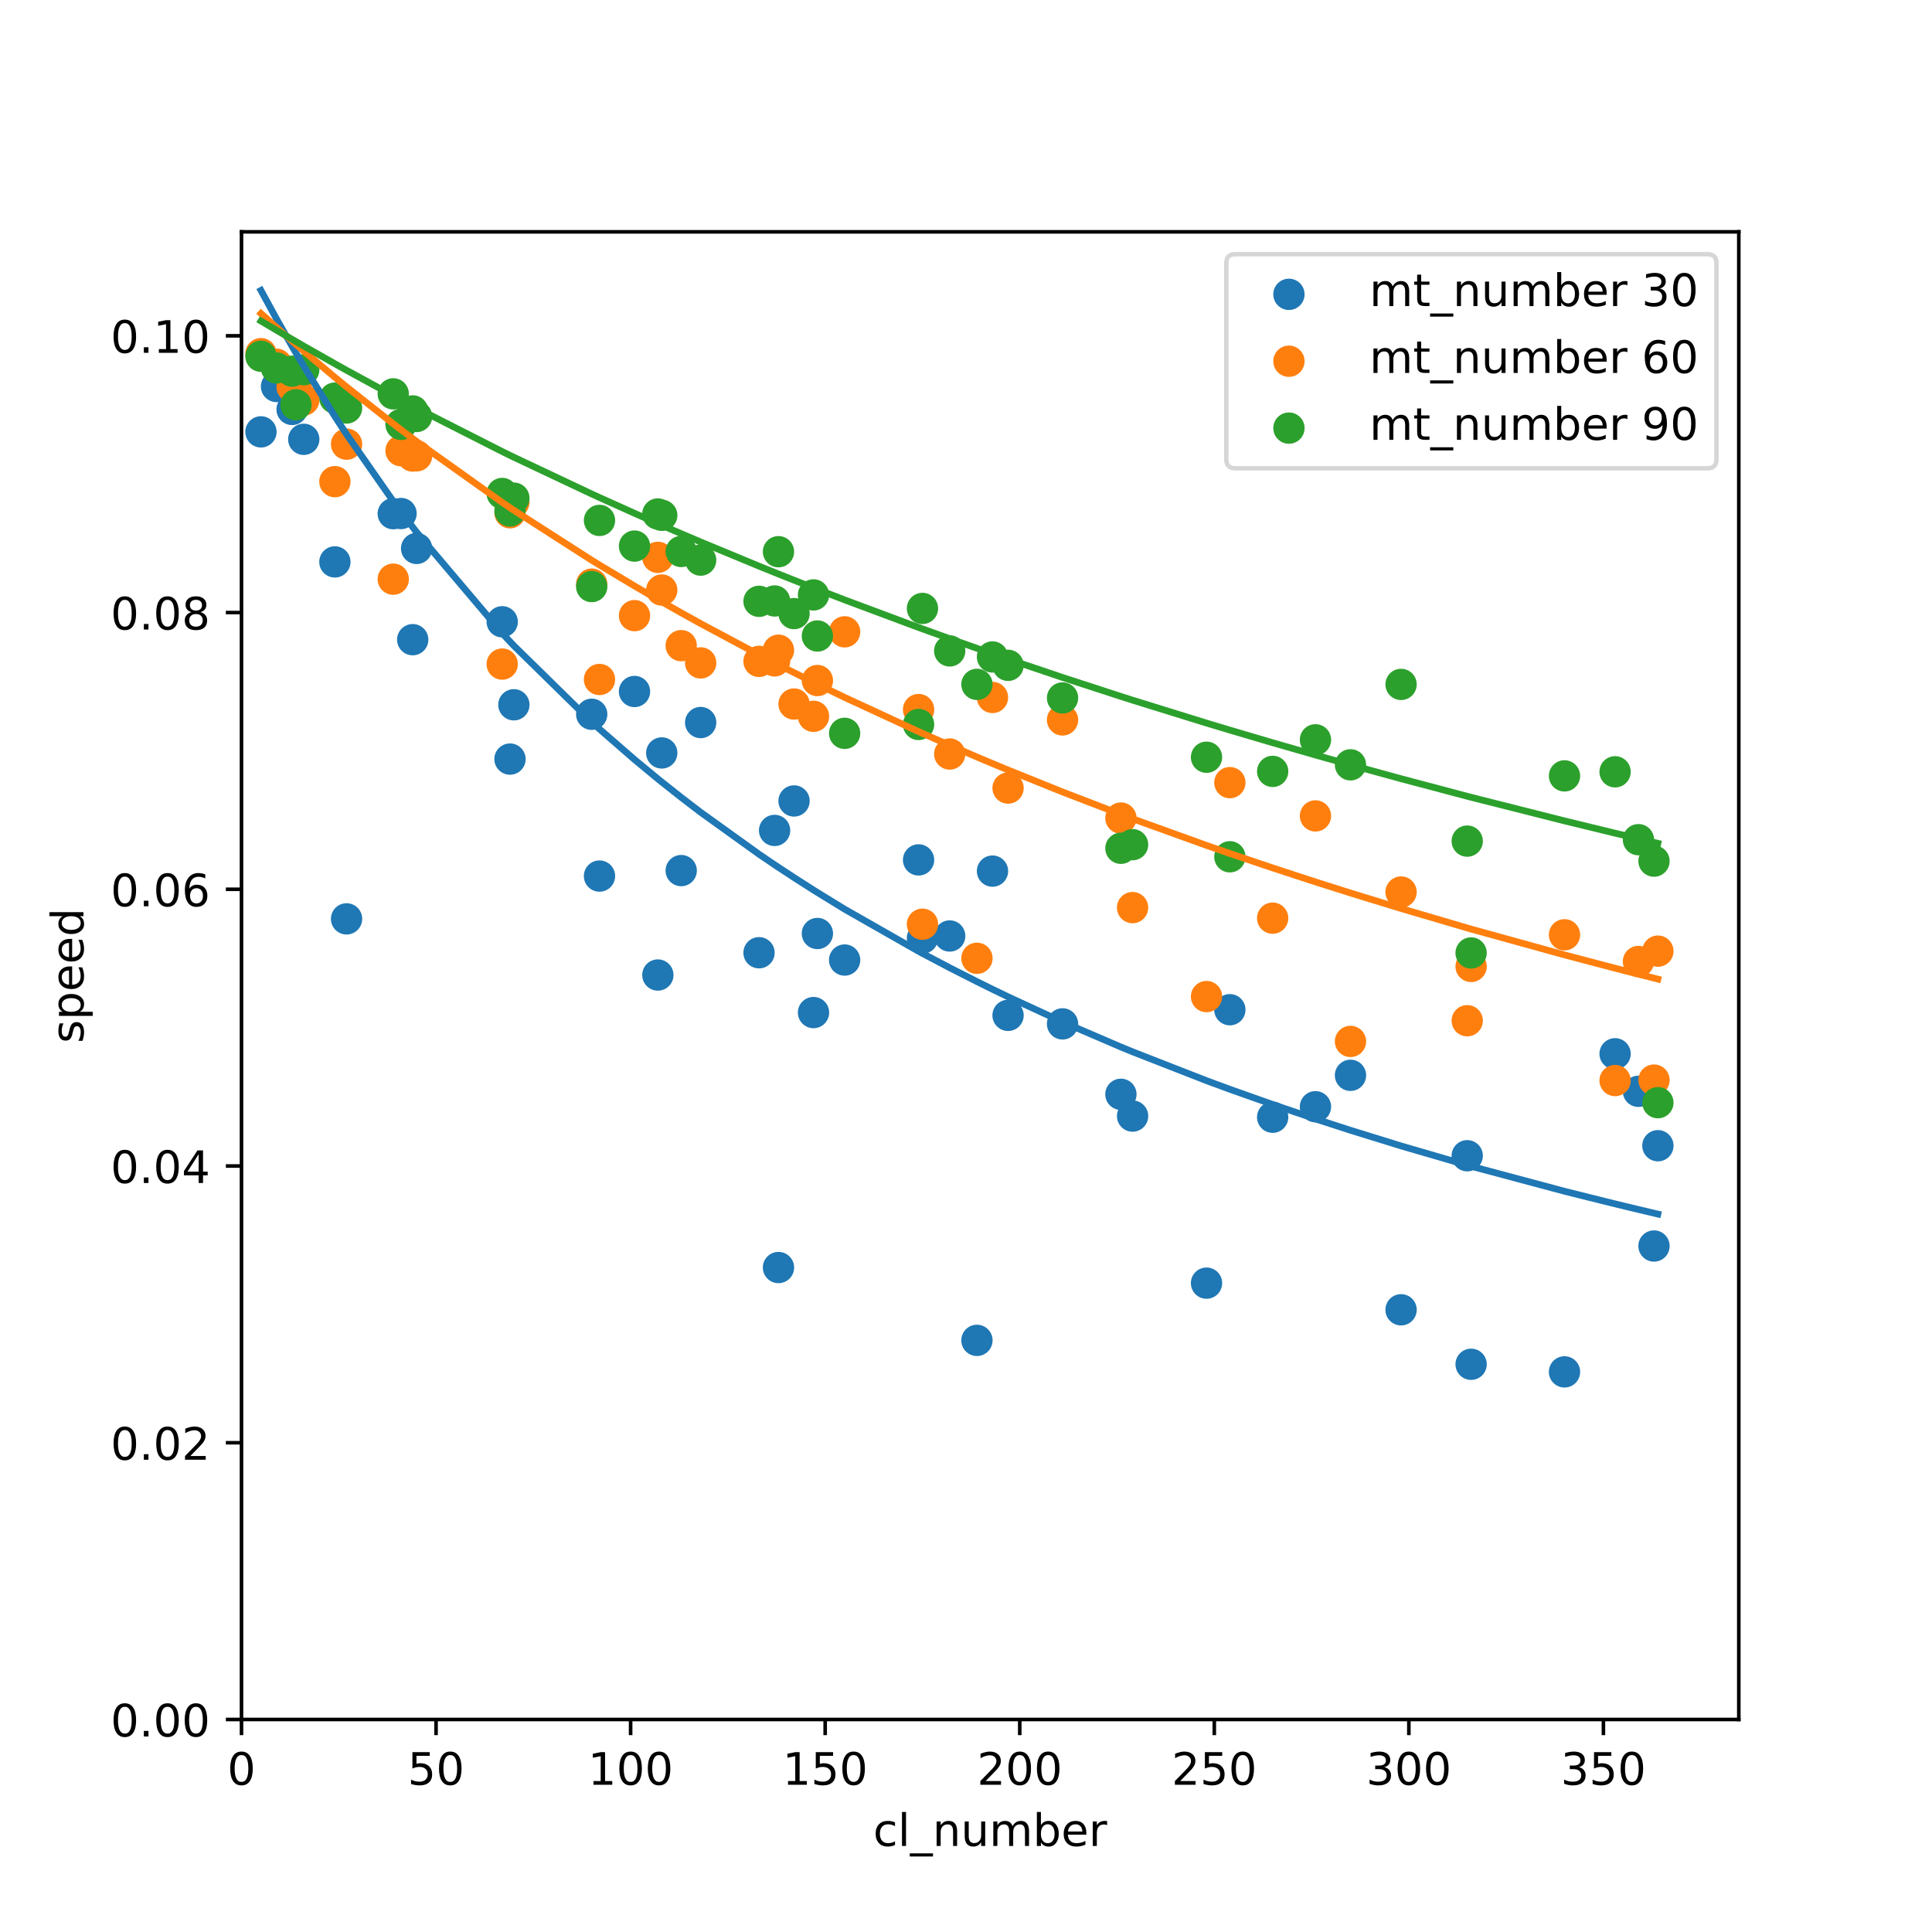 <?xml version="1.0" encoding="utf-8" standalone="no"?>
<!DOCTYPE svg PUBLIC "-//W3C//DTD SVG 1.1//EN"
  "http://www.w3.org/Graphics/SVG/1.1/DTD/svg11.dtd">
<!-- Created with matplotlib (http://matplotlib.org/) -->
<svg height="432pt" version="1.1" viewBox="0 0 432 432" width="432pt" xmlns="http://www.w3.org/2000/svg" xmlns:xlink="http://www.w3.org/1999/xlink">
 <defs>
  <style type="text/css">
*{stroke-linecap:butt;stroke-linejoin:round;}
  </style>
 </defs>
 <g id="figure_1">
  <g id="patch_1">
   <path d="M 0 432 
L 432 432 
L 432 0 
L 0 0 
z
" style="fill:#ffffff;"/>
  </g>
  <g id="axes_1">
   <g id="patch_2">
    <path d="M 54 384.48 
L 388.8 384.48 
L 388.8 51.84 
L 54 51.84 
z
" style="fill:#ffffff;"/>
   </g>
   <g id="PathCollection_1">
    <defs>
     <path d="M 0 3 
C 0.796 3 1.559 2.684 2.121 2.121 
C 2.684 1.559 3 0.796 3 0 
C 3 -0.796 2.684 -1.559 2.121 -2.121 
C 1.559 -2.684 0.796 -3 0 -3 
C -0.796 -3 -1.559 -2.684 -2.121 -2.121 
C -2.684 -1.559 -3 -0.796 -3 0 
C -3 0.796 -2.684 1.559 -2.121 2.121 
C -1.559 2.684 -0.796 3 0 3 
z
" id="md5ca9861d7" style="stroke:#1f77b4;"/>
    </defs>
    <g clip-path="url(#pff0550342a)">
     <use style="fill:#1f77b4;stroke:#1f77b4;" x="328.075" xlink:href="#md5ca9861d7" y="258.427"/>
     <use style="fill:#1f77b4;stroke:#1f77b4;" x="361.138" xlink:href="#md5ca9861d7" y="235.63"/>
     <use style="fill:#1f77b4;stroke:#1f77b4;" x="141.878" xlink:href="#md5ca9861d7" y="154.619"/>
     <use style="fill:#1f77b4;stroke:#1f77b4;" x="225.406" xlink:href="#md5ca9861d7" y="227.038"/>
     <use style="fill:#1f77b4;stroke:#1f77b4;" x="65.311" xlink:href="#md5ca9861d7" y="91.55"/>
     <use style="fill:#1f77b4;stroke:#1f77b4;" x="87.933" xlink:href="#md5ca9861d7" y="114.861"/>
     <use style="fill:#1f77b4;stroke:#1f77b4;" x="147.099" xlink:href="#md5ca9861d7" y="218.018"/>
     <use style="fill:#1f77b4;stroke:#1f77b4;" x="66.181" xlink:href="#md5ca9861d7" y="89.267"/>
     <use style="fill:#1f77b4;stroke:#1f77b4;" x="349.827" xlink:href="#md5ca9861d7" y="306.756"/>
     <use style="fill:#1f77b4;stroke:#1f77b4;" x="269.78" xlink:href="#md5ca9861d7" y="286.913"/>
     <use style="fill:#1f77b4;stroke:#1f77b4;" x="218.445" xlink:href="#md5ca9861d7" y="299.71"/>
     <use style="fill:#1f77b4;stroke:#1f77b4;" x="206.264" xlink:href="#md5ca9861d7" y="209.767"/>
     <use style="fill:#1f77b4;stroke:#1f77b4;" x="156.669" xlink:href="#md5ca9861d7" y="161.561"/>
     <use style="fill:#1f77b4;stroke:#1f77b4;" x="112.295" xlink:href="#md5ca9861d7" y="139.03"/>
     <use style="fill:#1f77b4;stroke:#1f77b4;" x="114.036" xlink:href="#md5ca9861d7" y="169.735"/>
     <use style="fill:#1f77b4;stroke:#1f77b4;" x="301.973" xlink:href="#md5ca9861d7" y="240.445"/>
     <use style="fill:#1f77b4;stroke:#1f77b4;" x="61.831" xlink:href="#md5ca9861d7" y="86.421"/>
     <use style="fill:#1f77b4;stroke:#1f77b4;" x="328.945" xlink:href="#md5ca9861d7" y="305.057"/>
     <use style="fill:#1f77b4;stroke:#1f77b4;" x="134.047" xlink:href="#md5ca9861d7" y="195.891"/>
     <use style="fill:#1f77b4;stroke:#1f77b4;" x="275" xlink:href="#md5ca9861d7" y="225.774"/>
     <use style="fill:#1f77b4;stroke:#1f77b4;" x="369.839" xlink:href="#md5ca9861d7" y="278.612"/>
     <use style="fill:#1f77b4;stroke:#1f77b4;" x="169.721" xlink:href="#md5ca9861d7" y="213.036"/>
     <use style="fill:#1f77b4;stroke:#1f77b4;" x="89.673" xlink:href="#md5ca9861d7" y="114.827"/>
     <use style="fill:#1f77b4;stroke:#1f77b4;" x="284.571" xlink:href="#md5ca9861d7" y="249.814"/>
     <use style="fill:#1f77b4;stroke:#1f77b4;" x="114.906" xlink:href="#md5ca9861d7" y="157.593"/>
     <use style="fill:#1f77b4;stroke:#1f77b4;" x="250.638" xlink:href="#md5ca9861d7" y="244.688"/>
     <use style="fill:#1f77b4;stroke:#1f77b4;" x="77.492" xlink:href="#md5ca9861d7" y="205.462"/>
     <use style="fill:#1f77b4;stroke:#1f77b4;" x="370.709" xlink:href="#md5ca9861d7" y="256.185"/>
     <use style="fill:#1f77b4;stroke:#1f77b4;" x="221.925" xlink:href="#md5ca9861d7" y="194.783"/>
     <use style="fill:#1f77b4;stroke:#1f77b4;" x="181.902" xlink:href="#md5ca9861d7" y="226.414"/>
     <use style="fill:#1f77b4;stroke:#1f77b4;" x="74.882" xlink:href="#md5ca9861d7" y="125.643"/>
     <use style="fill:#1f77b4;stroke:#1f77b4;" x="188.862" xlink:href="#md5ca9861d7" y="214.668"/>
     <use style="fill:#1f77b4;stroke:#1f77b4;" x="132.307" xlink:href="#md5ca9861d7" y="159.713"/>
     <use style="fill:#1f77b4;stroke:#1f77b4;" x="177.551" xlink:href="#md5ca9861d7" y="179.096"/>
     <use style="fill:#1f77b4;stroke:#1f77b4;" x="212.355" xlink:href="#md5ca9861d7" y="209.29"/>
     <use style="fill:#1f77b4;stroke:#1f77b4;" x="182.772" xlink:href="#md5ca9861d7" y="208.734"/>
     <use style="fill:#1f77b4;stroke:#1f77b4;" x="174.071" xlink:href="#md5ca9861d7" y="283.425"/>
     <use style="fill:#1f77b4;stroke:#1f77b4;" x="313.284" xlink:href="#md5ca9861d7" y="292.873"/>
     <use style="fill:#1f77b4;stroke:#1f77b4;" x="58.35" xlink:href="#md5ca9861d7" y="96.567"/>
     <use style="fill:#1f77b4;stroke:#1f77b4;" x="173.201" xlink:href="#md5ca9861d7" y="185.686"/>
     <use style="fill:#1f77b4;stroke:#1f77b4;" x="93.154" xlink:href="#md5ca9861d7" y="122.628"/>
     <use style="fill:#1f77b4;stroke:#1f77b4;" x="67.921" xlink:href="#md5ca9861d7" y="98.233"/>
     <use style="fill:#1f77b4;stroke:#1f77b4;" x="205.394" xlink:href="#md5ca9861d7" y="192.277"/>
     <use style="fill:#1f77b4;stroke:#1f77b4;" x="237.587" xlink:href="#md5ca9861d7" y="228.944"/>
     <use style="fill:#1f77b4;stroke:#1f77b4;" x="294.142" xlink:href="#md5ca9861d7" y="247.471"/>
     <use style="fill:#1f77b4;stroke:#1f77b4;" x="253.248" xlink:href="#md5ca9861d7" y="249.56"/>
     <use style="fill:#1f77b4;stroke:#1f77b4;" x="92.284" xlink:href="#md5ca9861d7" y="143.033"/>
     <use style="fill:#1f77b4;stroke:#1f77b4;" x="366.359" xlink:href="#md5ca9861d7" y="244.022"/>
     <use style="fill:#1f77b4;stroke:#1f77b4;" x="152.319" xlink:href="#md5ca9861d7" y="194.667"/>
     <use style="fill:#1f77b4;stroke:#1f77b4;" x="147.969" xlink:href="#md5ca9861d7" y="168.36"/>
    </g>
   </g>
   <g id="PathCollection_2">
    <defs>
     <path d="M 0 3 
C 0.796 3 1.559 2.684 2.121 2.121 
C 2.684 1.559 3 0.796 3 0 
C 3 -0.796 2.684 -1.559 2.121 -2.121 
C 1.559 -2.684 0.796 -3 0 -3 
C -0.796 -3 -1.559 -2.684 -2.121 -2.121 
C -2.684 -1.559 -3 -0.796 -3 0 
C -3 0.796 -2.684 1.559 -2.121 2.121 
C -1.559 2.684 -0.796 3 0 3 
z
" id="m1191670ce3" style="stroke:#ff7f0e;"/>
    </defs>
    <g clip-path="url(#pff0550342a)">
     <use style="fill:#ff7f0e;stroke:#ff7f0e;" x="328.075" xlink:href="#m1191670ce3" y="228.238"/>
     <use style="fill:#ff7f0e;stroke:#ff7f0e;" x="361.138" xlink:href="#m1191670ce3" y="241.61"/>
     <use style="fill:#ff7f0e;stroke:#ff7f0e;" x="141.878" xlink:href="#m1191670ce3" y="137.659"/>
     <use style="fill:#ff7f0e;stroke:#ff7f0e;" x="225.406" xlink:href="#m1191670ce3" y="176.21"/>
     <use style="fill:#ff7f0e;stroke:#ff7f0e;" x="65.311" xlink:href="#m1191670ce3" y="86.499"/>
     <use style="fill:#ff7f0e;stroke:#ff7f0e;" x="87.933" xlink:href="#m1191670ce3" y="129.502"/>
     <use style="fill:#ff7f0e;stroke:#ff7f0e;" x="147.099" xlink:href="#m1191670ce3" y="124.627"/>
     <use style="fill:#ff7f0e;stroke:#ff7f0e;" x="66.181" xlink:href="#m1191670ce3" y="86.067"/>
     <use style="fill:#ff7f0e;stroke:#ff7f0e;" x="349.827" xlink:href="#m1191670ce3" y="209.023"/>
     <use style="fill:#ff7f0e;stroke:#ff7f0e;" x="269.78" xlink:href="#m1191670ce3" y="222.836"/>
     <use style="fill:#ff7f0e;stroke:#ff7f0e;" x="218.445" xlink:href="#m1191670ce3" y="214.277"/>
     <use style="fill:#ff7f0e;stroke:#ff7f0e;" x="206.264" xlink:href="#m1191670ce3" y="206.659"/>
     <use style="fill:#ff7f0e;stroke:#ff7f0e;" x="156.669" xlink:href="#m1191670ce3" y="148.226"/>
     <use style="fill:#ff7f0e;stroke:#ff7f0e;" x="112.295" xlink:href="#m1191670ce3" y="148.492"/>
     <use style="fill:#ff7f0e;stroke:#ff7f0e;" x="114.036" xlink:href="#m1191670ce3" y="114.654"/>
     <use style="fill:#ff7f0e;stroke:#ff7f0e;" x="301.973" xlink:href="#m1191670ce3" y="232.867"/>
     <use style="fill:#ff7f0e;stroke:#ff7f0e;" x="61.831" xlink:href="#m1191670ce3" y="81.445"/>
     <use style="fill:#ff7f0e;stroke:#ff7f0e;" x="328.945" xlink:href="#m1191670ce3" y="216.098"/>
     <use style="fill:#ff7f0e;stroke:#ff7f0e;" x="134.047" xlink:href="#m1191670ce3" y="151.934"/>
     <use style="fill:#ff7f0e;stroke:#ff7f0e;" x="275" xlink:href="#m1191670ce3" y="175.001"/>
     <use style="fill:#ff7f0e;stroke:#ff7f0e;" x="369.839" xlink:href="#m1191670ce3" y="241.51"/>
     <use style="fill:#ff7f0e;stroke:#ff7f0e;" x="169.721" xlink:href="#m1191670ce3" y="147.884"/>
     <use style="fill:#ff7f0e;stroke:#ff7f0e;" x="89.673" xlink:href="#m1191670ce3" y="100.781"/>
     <use style="fill:#ff7f0e;stroke:#ff7f0e;" x="284.571" xlink:href="#m1191670ce3" y="205.303"/>
     <use style="fill:#ff7f0e;stroke:#ff7f0e;" x="114.906" xlink:href="#m1191670ce3" y="112.289"/>
     <use style="fill:#ff7f0e;stroke:#ff7f0e;" x="250.638" xlink:href="#m1191670ce3" y="182.921"/>
     <use style="fill:#ff7f0e;stroke:#ff7f0e;" x="77.492" xlink:href="#m1191670ce3" y="99.313"/>
     <use style="fill:#ff7f0e;stroke:#ff7f0e;" x="370.709" xlink:href="#m1191670ce3" y="212.678"/>
     <use style="fill:#ff7f0e;stroke:#ff7f0e;" x="221.925" xlink:href="#m1191670ce3" y="155.952"/>
     <use style="fill:#ff7f0e;stroke:#ff7f0e;" x="181.902" xlink:href="#m1191670ce3" y="160.17"/>
     <use style="fill:#ff7f0e;stroke:#ff7f0e;" x="74.882" xlink:href="#m1191670ce3" y="107.695"/>
     <use style="fill:#ff7f0e;stroke:#ff7f0e;" x="188.862" xlink:href="#m1191670ce3" y="141.278"/>
     <use style="fill:#ff7f0e;stroke:#ff7f0e;" x="132.307" xlink:href="#m1191670ce3" y="130.609"/>
     <use style="fill:#ff7f0e;stroke:#ff7f0e;" x="177.551" xlink:href="#m1191670ce3" y="157.424"/>
     <use style="fill:#ff7f0e;stroke:#ff7f0e;" x="212.355" xlink:href="#m1191670ce3" y="168.599"/>
     <use style="fill:#ff7f0e;stroke:#ff7f0e;" x="182.772" xlink:href="#m1191670ce3" y="152.171"/>
     <use style="fill:#ff7f0e;stroke:#ff7f0e;" x="174.071" xlink:href="#m1191670ce3" y="145.386"/>
     <use style="fill:#ff7f0e;stroke:#ff7f0e;" x="313.284" xlink:href="#m1191670ce3" y="199.463"/>
     <use style="fill:#ff7f0e;stroke:#ff7f0e;" x="58.35" xlink:href="#m1191670ce3" y="79.081"/>
     <use style="fill:#ff7f0e;stroke:#ff7f0e;" x="173.201" xlink:href="#m1191670ce3" y="147.779"/>
     <use style="fill:#ff7f0e;stroke:#ff7f0e;" x="93.154" xlink:href="#m1191670ce3" y="101.923"/>
     <use style="fill:#ff7f0e;stroke:#ff7f0e;" x="67.921" xlink:href="#m1191670ce3" y="89.445"/>
     <use style="fill:#ff7f0e;stroke:#ff7f0e;" x="205.394" xlink:href="#m1191670ce3" y="158.659"/>
     <use style="fill:#ff7f0e;stroke:#ff7f0e;" x="237.587" xlink:href="#m1191670ce3" y="160.976"/>
     <use style="fill:#ff7f0e;stroke:#ff7f0e;" x="294.142" xlink:href="#m1191670ce3" y="182.438"/>
     <use style="fill:#ff7f0e;stroke:#ff7f0e;" x="253.248" xlink:href="#m1191670ce3" y="202.942"/>
     <use style="fill:#ff7f0e;stroke:#ff7f0e;" x="92.284" xlink:href="#m1191670ce3" y="101.971"/>
     <use style="fill:#ff7f0e;stroke:#ff7f0e;" x="366.359" xlink:href="#m1191670ce3" y="214.993"/>
     <use style="fill:#ff7f0e;stroke:#ff7f0e;" x="152.319" xlink:href="#m1191670ce3" y="144.368"/>
     <use style="fill:#ff7f0e;stroke:#ff7f0e;" x="147.969" xlink:href="#m1191670ce3" y="131.931"/>
    </g>
   </g>
   <g id="PathCollection_3">
    <defs>
     <path d="M 0 3 
C 0.796 3 1.559 2.684 2.121 2.121 
C 2.684 1.559 3 0.796 3 0 
C 3 -0.796 2.684 -1.559 2.121 -2.121 
C 1.559 -2.684 0.796 -3 0 -3 
C -0.796 -3 -1.559 -2.684 -2.121 -2.121 
C -2.684 -1.559 -3 -0.796 -3 0 
C -3 0.796 -2.684 1.559 -2.121 2.121 
C -1.559 2.684 -0.796 3 0 3 
z
" id="mf425726214" style="stroke:#2ca02c;"/>
    </defs>
    <g clip-path="url(#pff0550342a)">
     <use style="fill:#2ca02c;stroke:#2ca02c;" x="328.075" xlink:href="#mf425726214" y="188.075"/>
     <use style="fill:#2ca02c;stroke:#2ca02c;" x="361.138" xlink:href="#mf425726214" y="172.579"/>
     <use style="fill:#2ca02c;stroke:#2ca02c;" x="141.878" xlink:href="#mf425726214" y="122.103"/>
     <use style="fill:#2ca02c;stroke:#2ca02c;" x="225.406" xlink:href="#mf425726214" y="148.769"/>
     <use style="fill:#2ca02c;stroke:#2ca02c;" x="65.311" xlink:href="#mf425726214" y="82.999"/>
     <use style="fill:#2ca02c;stroke:#2ca02c;" x="87.933" xlink:href="#mf425726214" y="88.069"/>
     <use style="fill:#2ca02c;stroke:#2ca02c;" x="147.099" xlink:href="#mf425726214" y="114.926"/>
     <use style="fill:#2ca02c;stroke:#2ca02c;" x="66.181" xlink:href="#mf425726214" y="90.512"/>
     <use style="fill:#2ca02c;stroke:#2ca02c;" x="349.827" xlink:href="#mf425726214" y="173.489"/>
     <use style="fill:#2ca02c;stroke:#2ca02c;" x="269.78" xlink:href="#mf425726214" y="169.319"/>
     <use style="fill:#2ca02c;stroke:#2ca02c;" x="218.445" xlink:href="#mf425726214" y="153.026"/>
     <use style="fill:#2ca02c;stroke:#2ca02c;" x="206.264" xlink:href="#mf425726214" y="136.046"/>
     <use style="fill:#2ca02c;stroke:#2ca02c;" x="156.669" xlink:href="#mf425726214" y="125.238"/>
     <use style="fill:#2ca02c;stroke:#2ca02c;" x="112.295" xlink:href="#mf425726214" y="110.34"/>
     <use style="fill:#2ca02c;stroke:#2ca02c;" x="114.036" xlink:href="#mf425726214" y="114.256"/>
     <use style="fill:#2ca02c;stroke:#2ca02c;" x="301.973" xlink:href="#mf425726214" y="171.015"/>
     <use style="fill:#2ca02c;stroke:#2ca02c;" x="61.831" xlink:href="#mf425726214" y="82.276"/>
     <use style="fill:#2ca02c;stroke:#2ca02c;" x="328.945" xlink:href="#mf425726214" y="213.083"/>
     <use style="fill:#2ca02c;stroke:#2ca02c;" x="134.047" xlink:href="#mf425726214" y="116.365"/>
     <use style="fill:#2ca02c;stroke:#2ca02c;" x="275" xlink:href="#mf425726214" y="191.579"/>
     <use style="fill:#2ca02c;stroke:#2ca02c;" x="369.839" xlink:href="#mf425726214" y="192.548"/>
     <use style="fill:#2ca02c;stroke:#2ca02c;" x="169.721" xlink:href="#mf425726214" y="134.456"/>
     <use style="fill:#2ca02c;stroke:#2ca02c;" x="89.673" xlink:href="#mf425726214" y="94.896"/>
     <use style="fill:#2ca02c;stroke:#2ca02c;" x="284.571" xlink:href="#mf425726214" y="172.484"/>
     <use style="fill:#2ca02c;stroke:#2ca02c;" x="114.906" xlink:href="#mf425726214" y="111.389"/>
     <use style="fill:#2ca02c;stroke:#2ca02c;" x="250.638" xlink:href="#mf425726214" y="189.677"/>
     <use style="fill:#2ca02c;stroke:#2ca02c;" x="77.492" xlink:href="#mf425726214" y="91.232"/>
     <use style="fill:#2ca02c;stroke:#2ca02c;" x="370.709" xlink:href="#mf425726214" y="246.562"/>
     <use style="fill:#2ca02c;stroke:#2ca02c;" x="221.925" xlink:href="#mf425726214" y="146.9"/>
     <use style="fill:#2ca02c;stroke:#2ca02c;" x="181.902" xlink:href="#mf425726214" y="133.021"/>
     <use style="fill:#2ca02c;stroke:#2ca02c;" x="74.882" xlink:href="#mf425726214" y="89.013"/>
     <use style="fill:#2ca02c;stroke:#2ca02c;" x="188.862" xlink:href="#mf425726214" y="163.971"/>
     <use style="fill:#2ca02c;stroke:#2ca02c;" x="132.307" xlink:href="#mf425726214" y="131.159"/>
     <use style="fill:#2ca02c;stroke:#2ca02c;" x="177.551" xlink:href="#mf425726214" y="137.202"/>
     <use style="fill:#2ca02c;stroke:#2ca02c;" x="212.355" xlink:href="#mf425726214" y="145.545"/>
     <use style="fill:#2ca02c;stroke:#2ca02c;" x="182.772" xlink:href="#mf425726214" y="142.21"/>
     <use style="fill:#2ca02c;stroke:#2ca02c;" x="174.071" xlink:href="#mf425726214" y="123.364"/>
     <use style="fill:#2ca02c;stroke:#2ca02c;" x="313.284" xlink:href="#mf425726214" y="153.035"/>
     <use style="fill:#2ca02c;stroke:#2ca02c;" x="58.35" xlink:href="#mf425726214" y="79.661"/>
     <use style="fill:#2ca02c;stroke:#2ca02c;" x="173.201" xlink:href="#mf425726214" y="134.377"/>
     <use style="fill:#2ca02c;stroke:#2ca02c;" x="93.154" xlink:href="#mf425726214" y="93.126"/>
     <use style="fill:#2ca02c;stroke:#2ca02c;" x="67.921" xlink:href="#mf425726214" y="82.673"/>
     <use style="fill:#2ca02c;stroke:#2ca02c;" x="205.394" xlink:href="#mf425726214" y="161.99"/>
     <use style="fill:#2ca02c;stroke:#2ca02c;" x="237.587" xlink:href="#mf425726214" y="156.066"/>
     <use style="fill:#2ca02c;stroke:#2ca02c;" x="294.142" xlink:href="#mf425726214" y="165.423"/>
     <use style="fill:#2ca02c;stroke:#2ca02c;" x="253.248" xlink:href="#mf425726214" y="188.868"/>
     <use style="fill:#2ca02c;stroke:#2ca02c;" x="92.284" xlink:href="#mf425726214" y="91.883"/>
     <use style="fill:#2ca02c;stroke:#2ca02c;" x="366.359" xlink:href="#mf425726214" y="187.755"/>
     <use style="fill:#2ca02c;stroke:#2ca02c;" x="152.319" xlink:href="#mf425726214" y="123.314"/>
     <use style="fill:#2ca02c;stroke:#2ca02c;" x="147.969" xlink:href="#mf425726214" y="115.226"/>
    </g>
   </g>
   <g id="matplotlib.axis_1">
    <g id="xtick_1">
     <g id="line2d_1">
      <defs>
       <path d="M 0 0 
L 0 3.5 
" id="m8e3840c0fa" style="stroke:#000000;stroke-width:0.8;"/>
      </defs>
      <g>
       <use style="stroke:#000000;stroke-width:0.8;" x="54" xlink:href="#m8e3840c0fa" y="384.48"/>
      </g>
     </g>
     <g id="text_1">
      <!-- 0 -->
      <defs>
       <path d="M 31.781 66.406 
Q 24.172 66.406 20.328 58.906 
Q 16.5 51.422 16.5 36.375 
Q 16.5 21.391 20.328 13.891 
Q 24.172 6.391 31.781 6.391 
Q 39.453 6.391 43.281 13.891 
Q 47.125 21.391 47.125 36.375 
Q 47.125 51.422 43.281 58.906 
Q 39.453 66.406 31.781 66.406 
z
M 31.781 74.219 
Q 44.047 74.219 50.516 64.516 
Q 56.984 54.828 56.984 36.375 
Q 56.984 17.969 50.516 8.266 
Q 44.047 -1.422 31.781 -1.422 
Q 19.531 -1.422 13.062 8.266 
Q 6.594 17.969 6.594 36.375 
Q 6.594 54.828 13.062 64.516 
Q 19.531 74.219 31.781 74.219 
z
" id="DejaVuSans-30"/>
      </defs>
      <g transform="translate(50.819 399.078)scale(0.1 -0.1)">
       <use xlink:href="#DejaVuSans-30"/>
      </g>
     </g>
    </g>
    <g id="xtick_2">
     <g id="line2d_2">
      <g>
       <use style="stroke:#000000;stroke-width:0.8;" x="97.504" xlink:href="#m8e3840c0fa" y="384.48"/>
      </g>
     </g>
     <g id="text_2">
      <!-- 50 -->
      <defs>
       <path d="M 10.797 72.906 
L 49.516 72.906 
L 49.516 64.594 
L 19.828 64.594 
L 19.828 46.734 
Q 21.969 47.469 24.109 47.828 
Q 26.266 48.188 28.422 48.188 
Q 40.625 48.188 47.75 41.5 
Q 54.891 34.812 54.891 23.391 
Q 54.891 11.625 47.562 5.094 
Q 40.234 -1.422 26.906 -1.422 
Q 22.312 -1.422 17.547 -0.641 
Q 12.797 0.141 7.719 1.703 
L 7.719 11.625 
Q 12.109 9.234 16.797 8.062 
Q 21.484 6.891 26.703 6.891 
Q 35.156 6.891 40.078 11.328 
Q 45.016 15.766 45.016 23.391 
Q 45.016 31 40.078 35.438 
Q 35.156 39.891 26.703 39.891 
Q 22.75 39.891 18.812 39.016 
Q 14.891 38.141 10.797 36.281 
z
" id="DejaVuSans-35"/>
      </defs>
      <g transform="translate(91.141 399.078)scale(0.1 -0.1)">
       <use xlink:href="#DejaVuSans-35"/>
       <use x="63.623" xlink:href="#DejaVuSans-30"/>
      </g>
     </g>
    </g>
    <g id="xtick_3">
     <g id="line2d_3">
      <g>
       <use style="stroke:#000000;stroke-width:0.8;" x="141.008" xlink:href="#m8e3840c0fa" y="384.48"/>
      </g>
     </g>
     <g id="text_3">
      <!-- 100 -->
      <defs>
       <path d="M 12.406 8.297 
L 28.516 8.297 
L 28.516 63.922 
L 10.984 60.406 
L 10.984 69.391 
L 28.422 72.906 
L 38.281 72.906 
L 38.281 8.297 
L 54.391 8.297 
L 54.391 0 
L 12.406 0 
z
" id="DejaVuSans-31"/>
      </defs>
      <g transform="translate(131.464 399.078)scale(0.1 -0.1)">
       <use xlink:href="#DejaVuSans-31"/>
       <use x="63.623" xlink:href="#DejaVuSans-30"/>
       <use x="127.246" xlink:href="#DejaVuSans-30"/>
      </g>
     </g>
    </g>
    <g id="xtick_4">
     <g id="line2d_4">
      <g>
       <use style="stroke:#000000;stroke-width:0.8;" x="184.512" xlink:href="#m8e3840c0fa" y="384.48"/>
      </g>
     </g>
     <g id="text_4">
      <!-- 150 -->
      <g transform="translate(174.968 399.078)scale(0.1 -0.1)">
       <use xlink:href="#DejaVuSans-31"/>
       <use x="63.623" xlink:href="#DejaVuSans-35"/>
       <use x="127.246" xlink:href="#DejaVuSans-30"/>
      </g>
     </g>
    </g>
    <g id="xtick_5">
     <g id="line2d_5">
      <g>
       <use style="stroke:#000000;stroke-width:0.8;" x="228.016" xlink:href="#m8e3840c0fa" y="384.48"/>
      </g>
     </g>
     <g id="text_5">
      <!-- 200 -->
      <defs>
       <path d="M 19.188 8.297 
L 53.609 8.297 
L 53.609 0 
L 7.328 0 
L 7.328 8.297 
Q 12.938 14.109 22.625 23.891 
Q 32.328 33.688 34.812 36.531 
Q 39.547 41.844 41.422 45.531 
Q 43.312 49.219 43.312 52.781 
Q 43.312 58.594 39.234 62.25 
Q 35.156 65.922 28.609 65.922 
Q 23.969 65.922 18.812 64.312 
Q 13.672 62.703 7.812 59.422 
L 7.812 69.391 
Q 13.766 71.781 18.938 73 
Q 24.125 74.219 28.422 74.219 
Q 39.75 74.219 46.484 68.547 
Q 53.219 62.891 53.219 53.422 
Q 53.219 48.922 51.531 44.891 
Q 49.859 40.875 45.406 35.406 
Q 44.188 33.984 37.641 27.219 
Q 31.109 20.453 19.188 8.297 
z
" id="DejaVuSans-32"/>
      </defs>
      <g transform="translate(218.472 399.078)scale(0.1 -0.1)">
       <use xlink:href="#DejaVuSans-32"/>
       <use x="63.623" xlink:href="#DejaVuSans-30"/>
       <use x="127.246" xlink:href="#DejaVuSans-30"/>
      </g>
     </g>
    </g>
    <g id="xtick_6">
     <g id="line2d_6">
      <g>
       <use style="stroke:#000000;stroke-width:0.8;" x="271.52" xlink:href="#m8e3840c0fa" y="384.48"/>
      </g>
     </g>
     <g id="text_6">
      <!-- 250 -->
      <g transform="translate(261.976 399.078)scale(0.1 -0.1)">
       <use xlink:href="#DejaVuSans-32"/>
       <use x="63.623" xlink:href="#DejaVuSans-35"/>
       <use x="127.246" xlink:href="#DejaVuSans-30"/>
      </g>
     </g>
    </g>
    <g id="xtick_7">
     <g id="line2d_7">
      <g>
       <use style="stroke:#000000;stroke-width:0.8;" x="315.024" xlink:href="#m8e3840c0fa" y="384.48"/>
      </g>
     </g>
     <g id="text_7">
      <!-- 300 -->
      <defs>
       <path d="M 40.578 39.312 
Q 47.656 37.797 51.625 33 
Q 55.609 28.219 55.609 21.188 
Q 55.609 10.406 48.188 4.484 
Q 40.766 -1.422 27.094 -1.422 
Q 22.516 -1.422 17.656 -0.516 
Q 12.797 0.391 7.625 2.203 
L 7.625 11.719 
Q 11.719 9.328 16.594 8.109 
Q 21.484 6.891 26.812 6.891 
Q 36.078 6.891 40.938 10.547 
Q 45.797 14.203 45.797 21.188 
Q 45.797 27.641 41.281 31.266 
Q 36.766 34.906 28.719 34.906 
L 20.219 34.906 
L 20.219 43.016 
L 29.109 43.016 
Q 36.375 43.016 40.234 45.922 
Q 44.094 48.828 44.094 54.297 
Q 44.094 59.906 40.109 62.906 
Q 36.141 65.922 28.719 65.922 
Q 24.656 65.922 20.016 65.031 
Q 15.375 64.156 9.812 62.312 
L 9.812 71.094 
Q 15.438 72.656 20.344 73.438 
Q 25.25 74.219 29.594 74.219 
Q 40.828 74.219 47.359 69.109 
Q 53.906 64.016 53.906 55.328 
Q 53.906 49.266 50.438 45.094 
Q 46.969 40.922 40.578 39.312 
z
" id="DejaVuSans-33"/>
      </defs>
      <g transform="translate(305.48 399.078)scale(0.1 -0.1)">
       <use xlink:href="#DejaVuSans-33"/>
       <use x="63.623" xlink:href="#DejaVuSans-30"/>
       <use x="127.246" xlink:href="#DejaVuSans-30"/>
      </g>
     </g>
    </g>
    <g id="xtick_8">
     <g id="line2d_8">
      <g>
       <use style="stroke:#000000;stroke-width:0.8;" x="358.528" xlink:href="#m8e3840c0fa" y="384.48"/>
      </g>
     </g>
     <g id="text_8">
      <!-- 350 -->
      <g transform="translate(348.984 399.078)scale(0.1 -0.1)">
       <use xlink:href="#DejaVuSans-33"/>
       <use x="63.623" xlink:href="#DejaVuSans-35"/>
       <use x="127.246" xlink:href="#DejaVuSans-30"/>
      </g>
     </g>
    </g>
    <g id="text_9">
     <!-- cl_number -->
     <defs>
      <path d="M 48.781 52.594 
L 48.781 44.188 
Q 44.969 46.297 41.141 47.344 
Q 37.312 48.391 33.406 48.391 
Q 24.656 48.391 19.812 42.844 
Q 14.984 37.312 14.984 27.297 
Q 14.984 17.281 19.812 11.734 
Q 24.656 6.203 33.406 6.203 
Q 37.312 6.203 41.141 7.25 
Q 44.969 8.297 48.781 10.406 
L 48.781 2.094 
Q 45.016 0.344 40.984 -0.531 
Q 36.969 -1.422 32.422 -1.422 
Q 20.062 -1.422 12.781 6.344 
Q 5.516 14.109 5.516 27.297 
Q 5.516 40.672 12.859 48.328 
Q 20.219 56 33.016 56 
Q 37.156 56 41.109 55.141 
Q 45.062 54.297 48.781 52.594 
z
" id="DejaVuSans-63"/>
      <path d="M 9.422 75.984 
L 18.406 75.984 
L 18.406 0 
L 9.422 0 
z
" id="DejaVuSans-6c"/>
      <path d="M 50.984 -16.609 
L 50.984 -23.578 
L -0.984 -23.578 
L -0.984 -16.609 
z
" id="DejaVuSans-5f"/>
      <path d="M 54.891 33.016 
L 54.891 0 
L 45.906 0 
L 45.906 32.719 
Q 45.906 40.484 42.875 44.328 
Q 39.844 48.188 33.797 48.188 
Q 26.516 48.188 22.312 43.547 
Q 18.109 38.922 18.109 30.906 
L 18.109 0 
L 9.078 0 
L 9.078 54.688 
L 18.109 54.688 
L 18.109 46.188 
Q 21.344 51.125 25.703 53.562 
Q 30.078 56 35.797 56 
Q 45.219 56 50.047 50.172 
Q 54.891 44.344 54.891 33.016 
z
" id="DejaVuSans-6e"/>
      <path d="M 8.5 21.578 
L 8.5 54.688 
L 17.484 54.688 
L 17.484 21.922 
Q 17.484 14.156 20.5 10.266 
Q 23.531 6.391 29.594 6.391 
Q 36.859 6.391 41.078 11.031 
Q 45.312 15.672 45.312 23.688 
L 45.312 54.688 
L 54.297 54.688 
L 54.297 0 
L 45.312 0 
L 45.312 8.406 
Q 42.047 3.422 37.719 1 
Q 33.406 -1.422 27.688 -1.422 
Q 18.266 -1.422 13.375 4.438 
Q 8.5 10.297 8.5 21.578 
z
M 31.109 56 
z
" id="DejaVuSans-75"/>
      <path d="M 52 44.188 
Q 55.375 50.25 60.062 53.125 
Q 64.75 56 71.094 56 
Q 79.641 56 84.281 50.016 
Q 88.922 44.047 88.922 33.016 
L 88.922 0 
L 79.891 0 
L 79.891 32.719 
Q 79.891 40.578 77.094 44.375 
Q 74.312 48.188 68.609 48.188 
Q 61.625 48.188 57.562 43.547 
Q 53.516 38.922 53.516 30.906 
L 53.516 0 
L 44.484 0 
L 44.484 32.719 
Q 44.484 40.625 41.703 44.406 
Q 38.922 48.188 33.109 48.188 
Q 26.219 48.188 22.156 43.531 
Q 18.109 38.875 18.109 30.906 
L 18.109 0 
L 9.078 0 
L 9.078 54.688 
L 18.109 54.688 
L 18.109 46.188 
Q 21.188 51.219 25.484 53.609 
Q 29.781 56 35.688 56 
Q 41.656 56 45.828 52.969 
Q 50 49.953 52 44.188 
z
" id="DejaVuSans-6d"/>
      <path d="M 48.688 27.297 
Q 48.688 37.203 44.609 42.844 
Q 40.531 48.484 33.406 48.484 
Q 26.266 48.484 22.188 42.844 
Q 18.109 37.203 18.109 27.297 
Q 18.109 17.391 22.188 11.75 
Q 26.266 6.109 33.406 6.109 
Q 40.531 6.109 44.609 11.75 
Q 48.688 17.391 48.688 27.297 
z
M 18.109 46.391 
Q 20.953 51.266 25.266 53.625 
Q 29.594 56 35.594 56 
Q 45.562 56 51.781 48.094 
Q 58.016 40.188 58.016 27.297 
Q 58.016 14.406 51.781 6.484 
Q 45.562 -1.422 35.594 -1.422 
Q 29.594 -1.422 25.266 0.953 
Q 20.953 3.328 18.109 8.203 
L 18.109 0 
L 9.078 0 
L 9.078 75.984 
L 18.109 75.984 
z
" id="DejaVuSans-62"/>
      <path d="M 56.203 29.594 
L 56.203 25.203 
L 14.891 25.203 
Q 15.484 15.922 20.484 11.062 
Q 25.484 6.203 34.422 6.203 
Q 39.594 6.203 44.453 7.469 
Q 49.312 8.734 54.109 11.281 
L 54.109 2.781 
Q 49.266 0.734 44.188 -0.344 
Q 39.109 -1.422 33.891 -1.422 
Q 20.797 -1.422 13.156 6.188 
Q 5.516 13.812 5.516 26.812 
Q 5.516 40.234 12.766 48.109 
Q 20.016 56 32.328 56 
Q 43.359 56 49.781 48.891 
Q 56.203 41.797 56.203 29.594 
z
M 47.219 32.234 
Q 47.125 39.594 43.094 43.984 
Q 39.062 48.391 32.422 48.391 
Q 24.906 48.391 20.391 44.141 
Q 15.875 39.891 15.188 32.172 
z
" id="DejaVuSans-65"/>
      <path d="M 41.109 46.297 
Q 39.594 47.172 37.812 47.578 
Q 36.031 48 33.891 48 
Q 26.266 48 22.188 43.047 
Q 18.109 38.094 18.109 28.812 
L 18.109 0 
L 9.078 0 
L 9.078 54.688 
L 18.109 54.688 
L 18.109 46.188 
Q 20.953 51.172 25.484 53.578 
Q 30.031 56 36.531 56 
Q 37.453 56 38.578 55.875 
Q 39.703 55.766 41.062 55.516 
z
" id="DejaVuSans-72"/>
     </defs>
     <g transform="translate(195.248 412.757)scale(0.1 -0.1)">
      <use xlink:href="#DejaVuSans-63"/>
      <use x="54.98" xlink:href="#DejaVuSans-6c"/>
      <use x="82.764" xlink:href="#DejaVuSans-5f"/>
      <use x="132.764" xlink:href="#DejaVuSans-6e"/>
      <use x="196.143" xlink:href="#DejaVuSans-75"/>
      <use x="259.521" xlink:href="#DejaVuSans-6d"/>
      <use x="356.934" xlink:href="#DejaVuSans-62"/>
      <use x="420.41" xlink:href="#DejaVuSans-65"/>
      <use x="481.934" xlink:href="#DejaVuSans-72"/>
     </g>
    </g>
   </g>
   <g id="matplotlib.axis_2">
    <g id="ytick_1">
     <g id="line2d_9">
      <defs>
       <path d="M 0 0 
L -3.5 0 
" id="mba4d006b63" style="stroke:#000000;stroke-width:0.8;"/>
      </defs>
      <g>
       <use style="stroke:#000000;stroke-width:0.8;" x="54" xlink:href="#mba4d006b63" y="384.48"/>
      </g>
     </g>
     <g id="text_10">
      <!-- 0.00 -->
      <defs>
       <path d="M 10.688 12.406 
L 21 12.406 
L 21 0 
L 10.688 0 
z
" id="DejaVuSans-2e"/>
      </defs>
      <g transform="translate(24.734 388.279)scale(0.1 -0.1)">
       <use xlink:href="#DejaVuSans-30"/>
       <use x="63.623" xlink:href="#DejaVuSans-2e"/>
       <use x="95.41" xlink:href="#DejaVuSans-30"/>
       <use x="159.033" xlink:href="#DejaVuSans-30"/>
      </g>
     </g>
    </g>
    <g id="ytick_2">
     <g id="line2d_10">
      <g>
       <use style="stroke:#000000;stroke-width:0.8;" x="54" xlink:href="#mba4d006b63" y="322.601"/>
      </g>
     </g>
     <g id="text_11">
      <!-- 0.02 -->
      <g transform="translate(24.734 326.4)scale(0.1 -0.1)">
       <use xlink:href="#DejaVuSans-30"/>
       <use x="63.623" xlink:href="#DejaVuSans-2e"/>
       <use x="95.41" xlink:href="#DejaVuSans-30"/>
       <use x="159.033" xlink:href="#DejaVuSans-32"/>
      </g>
     </g>
    </g>
    <g id="ytick_3">
     <g id="line2d_11">
      <g>
       <use style="stroke:#000000;stroke-width:0.8;" x="54" xlink:href="#mba4d006b63" y="260.722"/>
      </g>
     </g>
     <g id="text_12">
      <!-- 0.04 -->
      <defs>
       <path d="M 37.797 64.312 
L 12.891 25.391 
L 37.797 25.391 
z
M 35.203 72.906 
L 47.609 72.906 
L 47.609 25.391 
L 58.016 25.391 
L 58.016 17.188 
L 47.609 17.188 
L 47.609 0 
L 37.797 0 
L 37.797 17.188 
L 4.891 17.188 
L 4.891 26.703 
z
" id="DejaVuSans-34"/>
      </defs>
      <g transform="translate(24.734 264.522)scale(0.1 -0.1)">
       <use xlink:href="#DejaVuSans-30"/>
       <use x="63.623" xlink:href="#DejaVuSans-2e"/>
       <use x="95.41" xlink:href="#DejaVuSans-30"/>
       <use x="159.033" xlink:href="#DejaVuSans-34"/>
      </g>
     </g>
    </g>
    <g id="ytick_4">
     <g id="line2d_12">
      <g>
       <use style="stroke:#000000;stroke-width:0.8;" x="54" xlink:href="#mba4d006b63" y="198.844"/>
      </g>
     </g>
     <g id="text_13">
      <!-- 0.06 -->
      <defs>
       <path d="M 33.016 40.375 
Q 26.375 40.375 22.484 35.828 
Q 18.609 31.297 18.609 23.391 
Q 18.609 15.531 22.484 10.953 
Q 26.375 6.391 33.016 6.391 
Q 39.656 6.391 43.531 10.953 
Q 47.406 15.531 47.406 23.391 
Q 47.406 31.297 43.531 35.828 
Q 39.656 40.375 33.016 40.375 
z
M 52.594 71.297 
L 52.594 62.312 
Q 48.875 64.062 45.094 64.984 
Q 41.312 65.922 37.594 65.922 
Q 27.828 65.922 22.672 59.328 
Q 17.531 52.734 16.797 39.406 
Q 19.672 43.656 24.016 45.922 
Q 28.375 48.188 33.594 48.188 
Q 44.578 48.188 50.953 41.516 
Q 57.328 34.859 57.328 23.391 
Q 57.328 12.156 50.688 5.359 
Q 44.047 -1.422 33.016 -1.422 
Q 20.359 -1.422 13.672 8.266 
Q 6.984 17.969 6.984 36.375 
Q 6.984 53.656 15.188 63.938 
Q 23.391 74.219 37.203 74.219 
Q 40.922 74.219 44.703 73.484 
Q 48.484 72.75 52.594 71.297 
z
" id="DejaVuSans-36"/>
      </defs>
      <g transform="translate(24.734 202.643)scale(0.1 -0.1)">
       <use xlink:href="#DejaVuSans-30"/>
       <use x="63.623" xlink:href="#DejaVuSans-2e"/>
       <use x="95.41" xlink:href="#DejaVuSans-30"/>
       <use x="159.033" xlink:href="#DejaVuSans-36"/>
      </g>
     </g>
    </g>
    <g id="ytick_5">
     <g id="line2d_13">
      <g>
       <use style="stroke:#000000;stroke-width:0.8;" x="54" xlink:href="#mba4d006b63" y="136.965"/>
      </g>
     </g>
     <g id="text_14">
      <!-- 0.08 -->
      <defs>
       <path d="M 31.781 34.625 
Q 24.75 34.625 20.719 30.859 
Q 16.703 27.094 16.703 20.516 
Q 16.703 13.922 20.719 10.156 
Q 24.75 6.391 31.781 6.391 
Q 38.812 6.391 42.859 10.172 
Q 46.922 13.969 46.922 20.516 
Q 46.922 27.094 42.891 30.859 
Q 38.875 34.625 31.781 34.625 
z
M 21.922 38.812 
Q 15.578 40.375 12.031 44.719 
Q 8.5 49.078 8.5 55.328 
Q 8.5 64.062 14.719 69.141 
Q 20.953 74.219 31.781 74.219 
Q 42.672 74.219 48.875 69.141 
Q 55.078 64.062 55.078 55.328 
Q 55.078 49.078 51.531 44.719 
Q 48 40.375 41.703 38.812 
Q 48.828 37.156 52.797 32.312 
Q 56.781 27.484 56.781 20.516 
Q 56.781 9.906 50.312 4.234 
Q 43.844 -1.422 31.781 -1.422 
Q 19.734 -1.422 13.25 4.234 
Q 6.781 9.906 6.781 20.516 
Q 6.781 27.484 10.781 32.312 
Q 14.797 37.156 21.922 38.812 
z
M 18.312 54.391 
Q 18.312 48.734 21.844 45.562 
Q 25.391 42.391 31.781 42.391 
Q 38.141 42.391 41.719 45.562 
Q 45.312 48.734 45.312 54.391 
Q 45.312 60.062 41.719 63.234 
Q 38.141 66.406 31.781 66.406 
Q 25.391 66.406 21.844 63.234 
Q 18.312 60.062 18.312 54.391 
z
" id="DejaVuSans-38"/>
      </defs>
      <g transform="translate(24.734 140.764)scale(0.1 -0.1)">
       <use xlink:href="#DejaVuSans-30"/>
       <use x="63.623" xlink:href="#DejaVuSans-2e"/>
       <use x="95.41" xlink:href="#DejaVuSans-30"/>
       <use x="159.033" xlink:href="#DejaVuSans-38"/>
      </g>
     </g>
    </g>
    <g id="ytick_6">
     <g id="line2d_14">
      <g>
       <use style="stroke:#000000;stroke-width:0.8;" x="54" xlink:href="#mba4d006b63" y="75.086"/>
      </g>
     </g>
     <g id="text_15">
      <!-- 0.10 -->
      <g transform="translate(24.734 78.885)scale(0.1 -0.1)">
       <use xlink:href="#DejaVuSans-30"/>
       <use x="63.623" xlink:href="#DejaVuSans-2e"/>
       <use x="95.41" xlink:href="#DejaVuSans-31"/>
       <use x="159.033" xlink:href="#DejaVuSans-30"/>
      </g>
     </g>
    </g>
    <g id="text_16">
     <!-- speed -->
     <defs>
      <path d="M 44.281 53.078 
L 44.281 44.578 
Q 40.484 46.531 36.375 47.5 
Q 32.281 48.484 27.875 48.484 
Q 21.188 48.484 17.844 46.438 
Q 14.5 44.391 14.5 40.281 
Q 14.5 37.156 16.891 35.375 
Q 19.281 33.594 26.516 31.984 
L 29.594 31.297 
Q 39.156 29.25 43.188 25.516 
Q 47.219 21.781 47.219 15.094 
Q 47.219 7.469 41.188 3.016 
Q 35.156 -1.422 24.609 -1.422 
Q 20.219 -1.422 15.453 -0.562 
Q 10.688 0.297 5.422 2 
L 5.422 11.281 
Q 10.406 8.688 15.234 7.391 
Q 20.062 6.109 24.812 6.109 
Q 31.156 6.109 34.562 8.281 
Q 37.984 10.453 37.984 14.406 
Q 37.984 18.062 35.516 20.016 
Q 33.062 21.969 24.703 23.781 
L 21.578 24.516 
Q 13.234 26.266 9.516 29.906 
Q 5.812 33.547 5.812 39.891 
Q 5.812 47.609 11.281 51.797 
Q 16.75 56 26.812 56 
Q 31.781 56 36.172 55.266 
Q 40.578 54.547 44.281 53.078 
z
" id="DejaVuSans-73"/>
      <path d="M 18.109 8.203 
L 18.109 -20.797 
L 9.078 -20.797 
L 9.078 54.688 
L 18.109 54.688 
L 18.109 46.391 
Q 20.953 51.266 25.266 53.625 
Q 29.594 56 35.594 56 
Q 45.562 56 51.781 48.094 
Q 58.016 40.188 58.016 27.297 
Q 58.016 14.406 51.781 6.484 
Q 45.562 -1.422 35.594 -1.422 
Q 29.594 -1.422 25.266 0.953 
Q 20.953 3.328 18.109 8.203 
z
M 48.688 27.297 
Q 48.688 37.203 44.609 42.844 
Q 40.531 48.484 33.406 48.484 
Q 26.266 48.484 22.188 42.844 
Q 18.109 37.203 18.109 27.297 
Q 18.109 17.391 22.188 11.75 
Q 26.266 6.109 33.406 6.109 
Q 40.531 6.109 44.609 11.75 
Q 48.688 17.391 48.688 27.297 
z
" id="DejaVuSans-70"/>
      <path d="M 45.406 46.391 
L 45.406 75.984 
L 54.391 75.984 
L 54.391 0 
L 45.406 0 
L 45.406 8.203 
Q 42.578 3.328 38.25 0.953 
Q 33.938 -1.422 27.875 -1.422 
Q 17.969 -1.422 11.734 6.484 
Q 5.516 14.406 5.516 27.297 
Q 5.516 40.188 11.734 48.094 
Q 17.969 56 27.875 56 
Q 33.938 56 38.25 53.625 
Q 42.578 51.266 45.406 46.391 
z
M 14.797 27.297 
Q 14.797 17.391 18.875 11.75 
Q 22.953 6.109 30.078 6.109 
Q 37.203 6.109 41.297 11.75 
Q 45.406 17.391 45.406 27.297 
Q 45.406 37.203 41.297 42.844 
Q 37.203 48.484 30.078 48.484 
Q 22.953 48.484 18.875 42.844 
Q 14.797 37.203 14.797 27.297 
z
" id="DejaVuSans-64"/>
     </defs>
     <g transform="translate(18.655 233.266)rotate(-90)scale(0.1 -0.1)">
      <use xlink:href="#DejaVuSans-73"/>
      <use x="52.1" xlink:href="#DejaVuSans-70"/>
      <use x="115.576" xlink:href="#DejaVuSans-65"/>
      <use x="177.1" xlink:href="#DejaVuSans-65"/>
      <use x="238.623" xlink:href="#DejaVuSans-64"/>
     </g>
    </g>
   </g>
   <g id="line2d_15">
    <path clip-path="url(#pff0550342a)" d="M 58.35 64.936 
L 61.831 71.313 
L 65.311 77.441 
L 66.181 78.935 
L 67.921 81.881 
L 74.882 93.118 
L 77.492 97.12 
L 87.933 112.085 
L 89.673 114.429 
L 92.284 117.87 
L 93.154 118.998 
L 112.295 141.599 
L 114.036 143.464 
L 114.906 144.386 
L 132.307 161.448 
L 134.047 163.022 
L 141.878 169.838 
L 147.099 174.154 
L 147.969 174.856 
L 152.319 178.299 
L 156.669 181.631 
L 169.721 191.009 
L 173.201 193.366 
L 174.071 193.946 
L 177.551 196.232 
L 181.902 199.013 
L 182.772 199.559 
L 188.862 203.296 
L 205.394 212.716 
L 206.264 213.185 
L 212.355 216.396 
L 218.445 219.489 
L 221.925 221.206 
L 225.406 222.887 
L 237.587 228.509 
L 250.638 234.113 
L 253.248 235.186 
L 269.78 241.642 
L 275 243.566 
L 284.571 246.962 
L 294.142 250.198 
L 301.973 252.735 
L 313.284 256.234 
L 328.075 260.539 
L 328.945 260.783 
L 349.827 266.37 
L 361.138 269.19 
L 366.359 270.447 
L 369.839 271.269 
L 370.709 271.473 
" style="fill:none;stroke:#1f77b4;stroke-linecap:square;stroke-width:1.5;"/>
   </g>
   <g id="line2d_16">
    <path clip-path="url(#pff0550342a)" d="M 58.35 70.093 
L 61.831 73.211 
L 65.311 76.268 
L 66.181 77.023 
L 67.921 78.521 
L 74.882 84.373 
L 77.492 86.51 
L 87.933 94.762 
L 89.673 96.093 
L 92.284 98.067 
L 93.154 98.719 
L 112.295 112.347 
L 114.036 113.522 
L 114.906 114.106 
L 132.307 125.271 
L 134.047 126.337 
L 141.878 131.028 
L 147.099 134.062 
L 147.969 134.56 
L 152.319 137.024 
L 156.669 139.439 
L 169.721 146.409 
L 173.201 148.202 
L 174.071 148.646 
L 177.551 150.405 
L 181.902 152.567 
L 182.772 152.994 
L 188.862 155.944 
L 205.394 163.585 
L 206.264 163.973 
L 212.355 166.651 
L 218.445 169.266 
L 221.925 170.731 
L 225.406 172.177 
L 237.587 177.088 
L 250.638 182.103 
L 253.248 183.077 
L 269.78 189.035 
L 275 190.844 
L 284.571 194.074 
L 294.142 197.199 
L 301.973 199.68 
L 313.284 203.15 
L 328.075 207.496 
L 328.945 207.746 
L 349.827 213.522 
L 361.138 216.496 
L 366.359 217.834 
L 369.839 218.714 
L 370.709 218.933 
" style="fill:none;stroke:#ff7f0e;stroke-linecap:square;stroke-width:1.5;"/>
   </g>
   <g id="line2d_17">
    <path clip-path="url(#pff0550342a)" d="M 58.35 71.775 
L 61.831 73.838 
L 65.311 75.875 
L 66.181 76.38 
L 67.921 77.385 
L 74.882 81.34 
L 77.492 82.797 
L 87.933 88.487 
L 89.673 89.415 
L 92.284 90.796 
L 93.154 91.253 
L 112.295 100.966 
L 114.036 101.817 
L 114.906 102.241 
L 132.307 110.455 
L 134.047 111.251 
L 141.878 114.773 
L 147.099 117.071 
L 147.969 117.45 
L 152.319 119.33 
L 156.669 121.184 
L 169.721 126.593 
L 173.201 127.998 
L 174.071 128.347 
L 177.551 129.733 
L 181.902 131.444 
L 182.772 131.784 
L 188.862 134.136 
L 205.394 140.304 
L 206.264 140.62 
L 212.355 142.811 
L 218.445 144.962 
L 221.925 146.175 
L 225.406 147.375 
L 237.587 151.483 
L 250.638 155.728 
L 253.248 156.559 
L 269.78 161.683 
L 275 163.253 
L 284.571 166.076 
L 294.142 168.827 
L 301.973 171.027 
L 313.284 174.127 
L 328.075 178.048 
L 328.945 178.274 
L 349.827 183.554 
L 361.138 186.303 
L 366.359 187.547 
L 369.839 188.367 
L 370.709 188.571 
" style="fill:none;stroke:#2ca02c;stroke-linecap:square;stroke-width:1.5;"/>
   </g>
   <g id="patch_3">
    <path d="M 54 384.48 
L 54 51.84 
" style="fill:none;stroke:#000000;stroke-linecap:square;stroke-linejoin:miter;stroke-width:0.8;"/>
   </g>
   <g id="patch_4">
    <path d="M 388.8 384.48 
L 388.8 51.84 
" style="fill:none;stroke:#000000;stroke-linecap:square;stroke-linejoin:miter;stroke-width:0.8;"/>
   </g>
   <g id="patch_5">
    <path d="M 54 384.48 
L 388.8 384.48 
" style="fill:none;stroke:#000000;stroke-linecap:square;stroke-linejoin:miter;stroke-width:0.8;"/>
   </g>
   <g id="patch_6">
    <path d="M 54 51.84 
L 388.8 51.84 
" style="fill:none;stroke:#000000;stroke-linecap:square;stroke-linejoin:miter;stroke-width:0.8;"/>
   </g>
   <g id="legend_1">
    <g id="patch_7">
     <path d="M 276.208 104.709 
L 381.8 104.709 
Q 383.8 104.709 383.8 102.709 
L 383.8 58.84 
Q 383.8 56.84 381.8 56.84 
L 276.208 56.84 
Q 274.208 56.84 274.208 58.84 
L 274.208 102.709 
Q 274.208 104.709 276.208 104.709 
z
" style="fill:#ffffff;opacity:0.8;stroke:#cccccc;stroke-linejoin:miter;"/>
    </g>
    <g id="PathCollection_4">
     <g>
      <use style="fill:#1f77b4;stroke:#1f77b4;" x="288.208" xlink:href="#md5ca9861d7" y="65.813"/>
     </g>
    </g>
    <g id="text_17">
     <!-- mt_number 30 -->
     <defs>
      <path d="M 18.312 70.219 
L 18.312 54.688 
L 36.812 54.688 
L 36.812 47.703 
L 18.312 47.703 
L 18.312 18.016 
Q 18.312 11.328 20.141 9.422 
Q 21.969 7.516 27.594 7.516 
L 36.812 7.516 
L 36.812 0 
L 27.594 0 
Q 17.188 0 13.234 3.875 
Q 9.281 7.766 9.281 18.016 
L 9.281 47.703 
L 2.688 47.703 
L 2.688 54.688 
L 9.281 54.688 
L 9.281 70.219 
z
" id="DejaVuSans-74"/>
      <path id="DejaVuSans-20"/>
     </defs>
     <g transform="translate(306.208 68.438)scale(0.1 -0.1)">
      <use xlink:href="#DejaVuSans-6d"/>
      <use x="97.412" xlink:href="#DejaVuSans-74"/>
      <use x="136.621" xlink:href="#DejaVuSans-5f"/>
      <use x="186.621" xlink:href="#DejaVuSans-6e"/>
      <use x="250" xlink:href="#DejaVuSans-75"/>
      <use x="313.379" xlink:href="#DejaVuSans-6d"/>
      <use x="410.791" xlink:href="#DejaVuSans-62"/>
      <use x="474.268" xlink:href="#DejaVuSans-65"/>
      <use x="535.791" xlink:href="#DejaVuSans-72"/>
      <use x="576.904" xlink:href="#DejaVuSans-20"/>
      <use x="608.691" xlink:href="#DejaVuSans-33"/>
      <use x="672.314" xlink:href="#DejaVuSans-30"/>
     </g>
    </g>
    <g id="PathCollection_5">
     <g>
      <use style="fill:#ff7f0e;stroke:#ff7f0e;" x="288.208" xlink:href="#m1191670ce3" y="80.77"/>
     </g>
    </g>
    <g id="text_18">
     <!-- mt_number 60 -->
     <g transform="translate(306.208 83.395)scale(0.1 -0.1)">
      <use xlink:href="#DejaVuSans-6d"/>
      <use x="97.412" xlink:href="#DejaVuSans-74"/>
      <use x="136.621" xlink:href="#DejaVuSans-5f"/>
      <use x="186.621" xlink:href="#DejaVuSans-6e"/>
      <use x="250" xlink:href="#DejaVuSans-75"/>
      <use x="313.379" xlink:href="#DejaVuSans-6d"/>
      <use x="410.791" xlink:href="#DejaVuSans-62"/>
      <use x="474.268" xlink:href="#DejaVuSans-65"/>
      <use x="535.791" xlink:href="#DejaVuSans-72"/>
      <use x="576.904" xlink:href="#DejaVuSans-20"/>
      <use x="608.691" xlink:href="#DejaVuSans-36"/>
      <use x="672.314" xlink:href="#DejaVuSans-30"/>
     </g>
    </g>
    <g id="PathCollection_6">
     <g>
      <use style="fill:#2ca02c;stroke:#2ca02c;" x="288.208" xlink:href="#mf425726214" y="95.726"/>
     </g>
    </g>
    <g id="text_19">
     <!-- mt_number 90 -->
     <defs>
      <path d="M 10.984 1.516 
L 10.984 10.5 
Q 14.703 8.734 18.5 7.812 
Q 22.312 6.891 25.984 6.891 
Q 35.75 6.891 40.891 13.453 
Q 46.047 20.016 46.781 33.406 
Q 43.953 29.203 39.594 26.953 
Q 35.25 24.703 29.984 24.703 
Q 19.047 24.703 12.672 31.312 
Q 6.297 37.938 6.297 49.422 
Q 6.297 60.641 12.938 67.422 
Q 19.578 74.219 30.609 74.219 
Q 43.266 74.219 49.922 64.516 
Q 56.594 54.828 56.594 36.375 
Q 56.594 19.141 48.406 8.859 
Q 40.234 -1.422 26.422 -1.422 
Q 22.703 -1.422 18.891 -0.688 
Q 15.094 0.047 10.984 1.516 
z
M 30.609 32.422 
Q 37.25 32.422 41.125 36.953 
Q 45.016 41.5 45.016 49.422 
Q 45.016 57.281 41.125 61.844 
Q 37.25 66.406 30.609 66.406 
Q 23.969 66.406 20.094 61.844 
Q 16.219 57.281 16.219 49.422 
Q 16.219 41.5 20.094 36.953 
Q 23.969 32.422 30.609 32.422 
z
" id="DejaVuSans-39"/>
     </defs>
     <g transform="translate(306.208 98.351)scale(0.1 -0.1)">
      <use xlink:href="#DejaVuSans-6d"/>
      <use x="97.412" xlink:href="#DejaVuSans-74"/>
      <use x="136.621" xlink:href="#DejaVuSans-5f"/>
      <use x="186.621" xlink:href="#DejaVuSans-6e"/>
      <use x="250" xlink:href="#DejaVuSans-75"/>
      <use x="313.379" xlink:href="#DejaVuSans-6d"/>
      <use x="410.791" xlink:href="#DejaVuSans-62"/>
      <use x="474.268" xlink:href="#DejaVuSans-65"/>
      <use x="535.791" xlink:href="#DejaVuSans-72"/>
      <use x="576.904" xlink:href="#DejaVuSans-20"/>
      <use x="608.691" xlink:href="#DejaVuSans-39"/>
      <use x="672.314" xlink:href="#DejaVuSans-30"/>
     </g>
    </g>
   </g>
  </g>
 </g>
 <defs>
  <clipPath id="pff0550342a">
   <rect height="332.64" width="334.8" x="54" y="51.84"/>
  </clipPath>
 </defs>
</svg>
